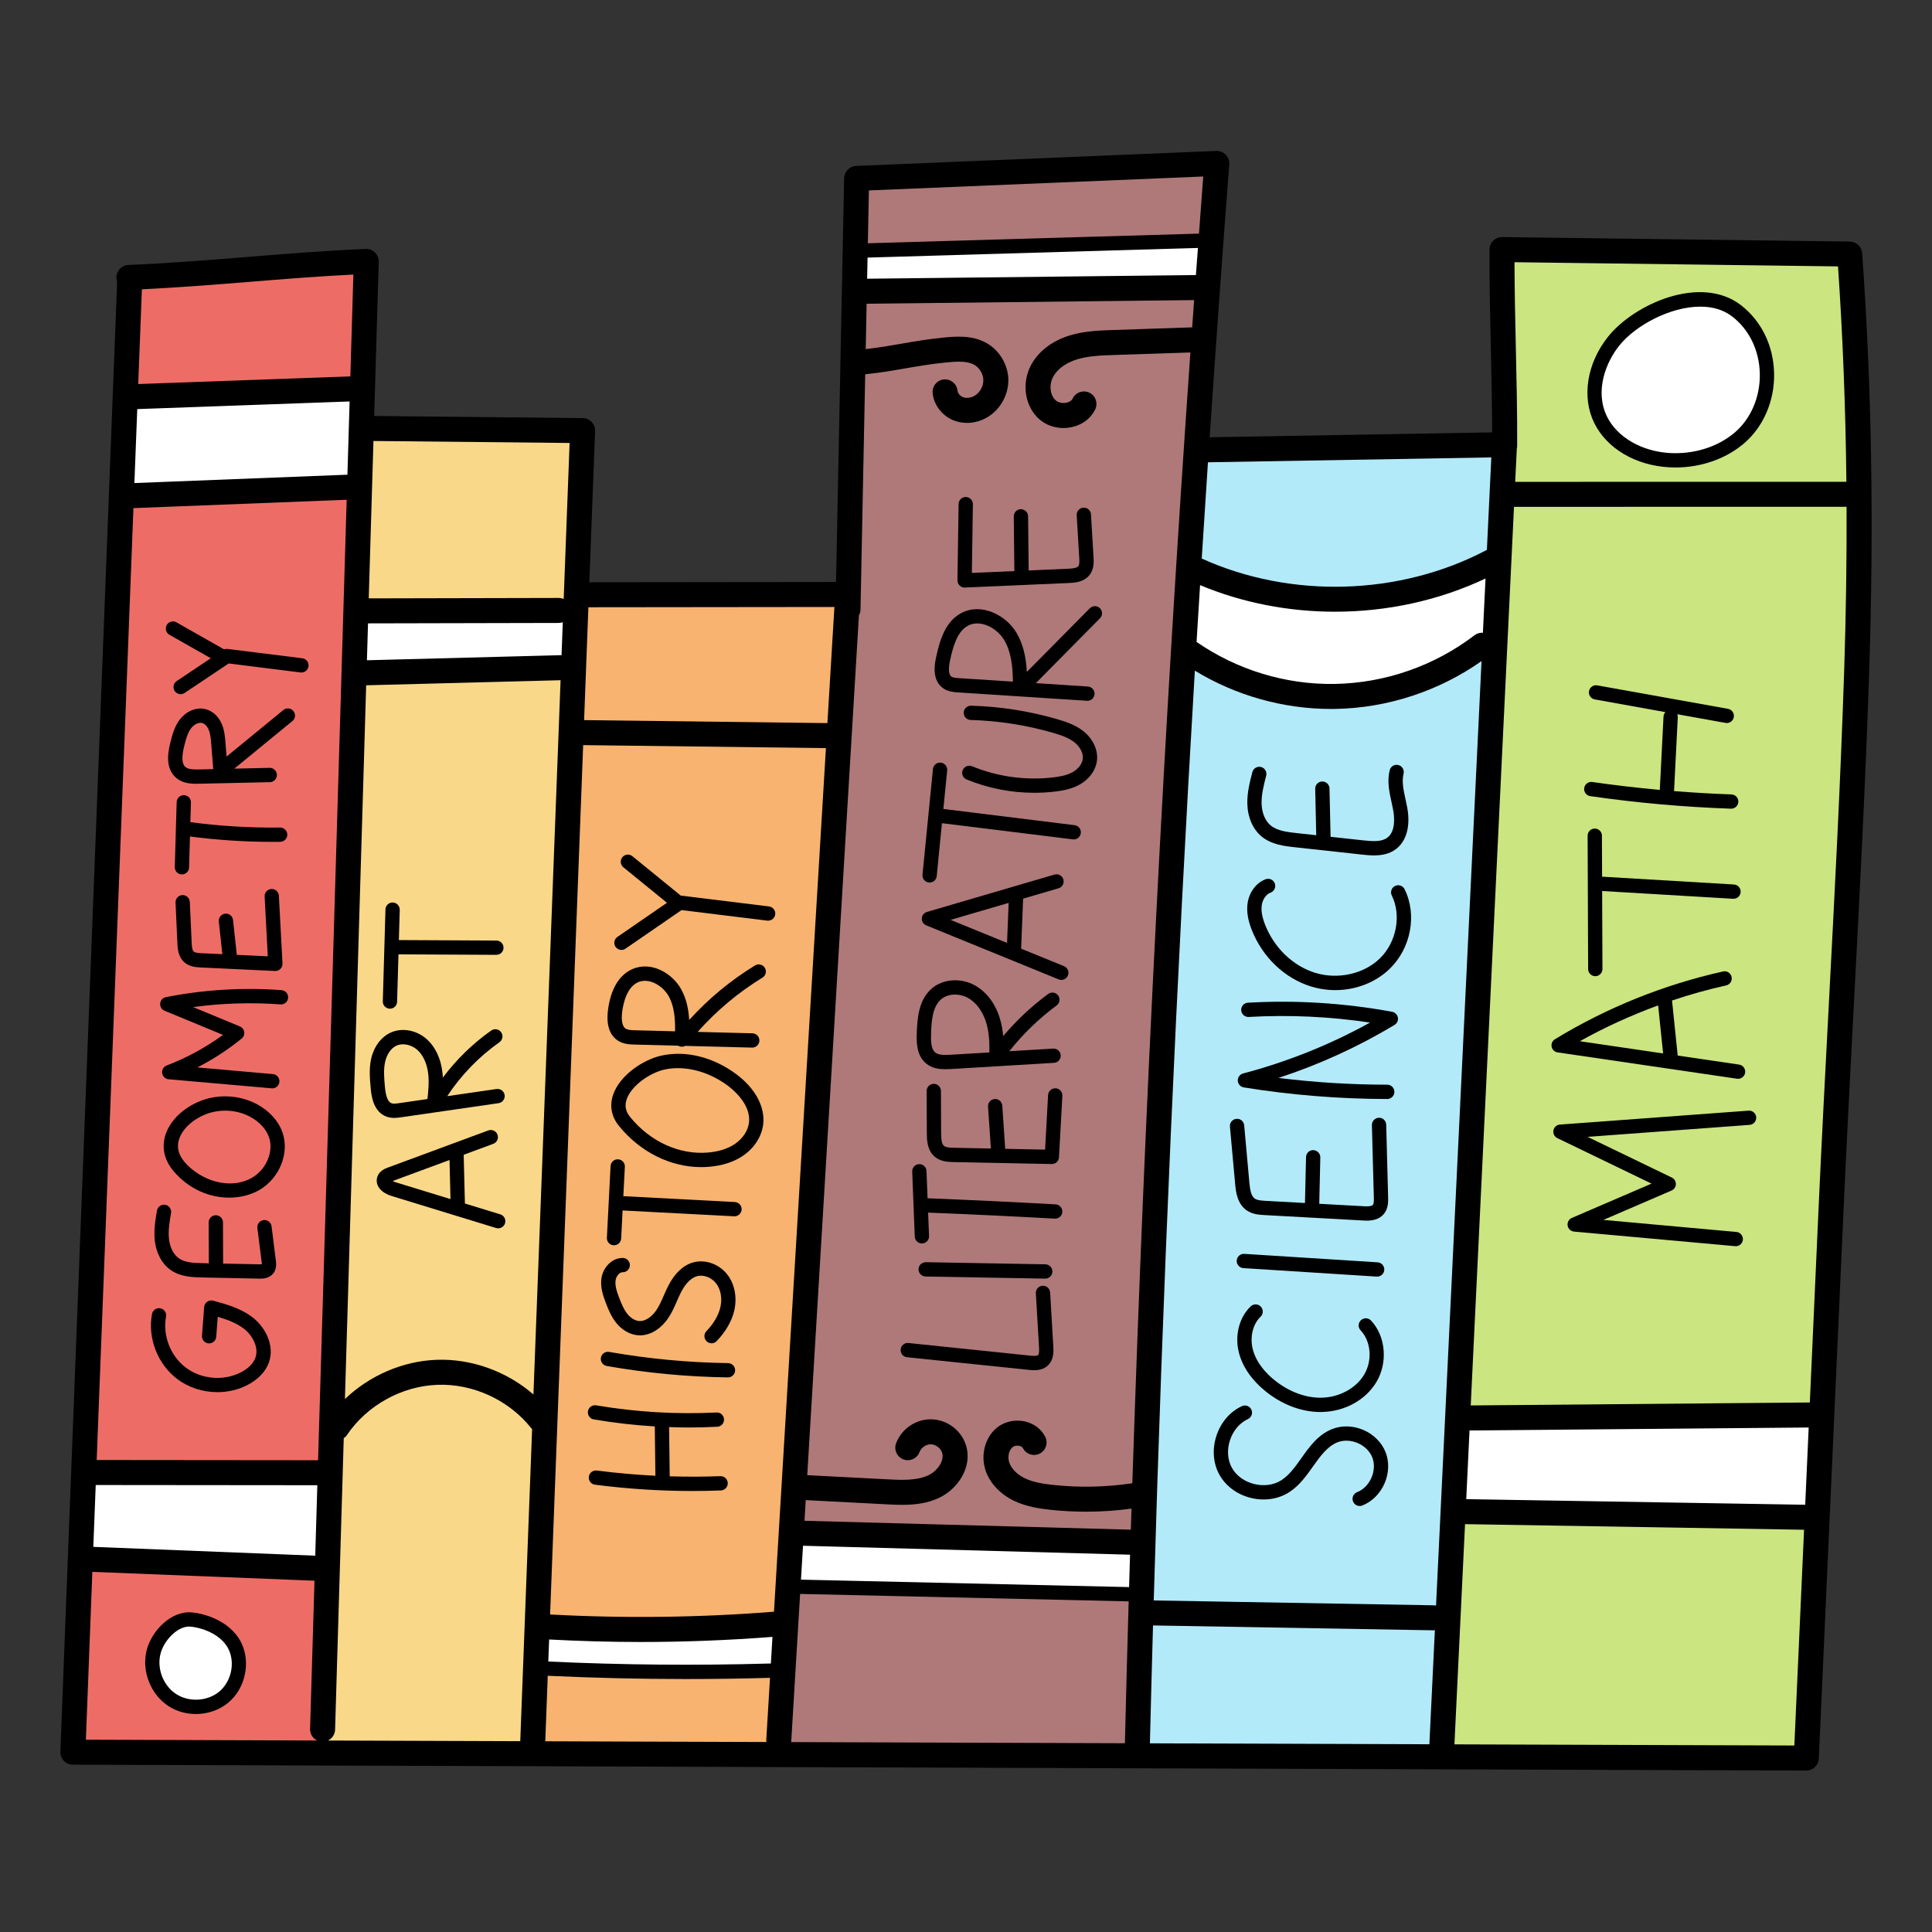 <?xml version="1.0" encoding="UTF-8"?>
<svg width="64px" height="64px" viewBox="0 0 64 64" version="1.1" xmlns="http://www.w3.org/2000/svg" xmlns:xlink="http://www.w3.org/1999/xlink">
    <rect x="0" y="0" width="64" height="64" fill="#333333" stroke="none"/>
    <title>55A6F57A-6154-4FA8-B9F4-D6649E2D8FAD</title>
    <g id="Page-1" stroke="none" stroke-width="1" fill="none" fill-rule="evenodd">
        <g id="B-01-ST-Menu" transform="translate(-35, -443)" fill-rule="nonzero">
            <g id="Browse-Books" transform="translate(20, 428)">
                <g id="Elements/Graphics/Style2/Books" transform="translate(15, 15)">
                    <g id="052-math" transform="translate(2, 5)">
                        <path d="M4.366,48.537 C4.333,48.532 4.299,48.53 4.265,48.53 C3.979,48.53 3.681,48.672 3.425,48.929 C3.203,49.153 3.038,49.438 2.972,49.71 C2.817,50.35 3.105,51.069 3.657,51.421 C3.899,51.575 4.186,51.656 4.488,51.656 C4.866,51.656 5.222,51.53 5.493,51.302 C6.004,50.871 6.176,50.118 5.902,49.511 C5.616,48.881 4.89,48.592 4.366,48.537 Z" id="Path" fill="#FFFFFF"></path>
                        <polygon id="Path" fill="#FFFFFF" points="0.726 46.58 8.784 46.9 8.875 43.849 0.833 43.841"></polygon>
                        <polygon id="Path" fill="#FFFFFF" points="9.944 7.934 2.208 8.212 2.087 11.368 9.85 11.064"></polygon>
                        <path d="M17.013,15.118 L16.532,15.278 C16.514,15.284 16.507,15.285 16.507,15.285 L9.849,15.3 L9.792,17.233 L16.941,17.046 L17.013,15.118 Z" id="Path" fill="#FFFFFF"></path>
                        <path d="M19.229,49.041 C18.232,49.041 17.216,49.013 16.21,48.958 L15.852,48.939 L15.8,50.374 L16.147,50.391 C17.668,50.462 19.211,50.497 20.734,50.497 C21.656,50.497 22.587,50.484 23.498,50.458 L23.865,50.498 L23.965,48.842 L23.563,48.873 C22.116,48.984 20.658,49.041 19.229,49.041 Z" id="Path" fill="#FFFFFF"></path>
                        <path d="M35.369,47.928 L35.746,47.928 L35.755,47.585 C35.764,47.231 35.775,46.877 35.785,46.511 L35.796,46.159 L24.271,45.844 L24.16,47.672 L35.352,47.924 L35.369,47.928 Z" id="Path" fill="#FFFFFF"></path>
                        <polygon id="Path" fill="#FFFFFF" points="58.283 41.933 46.345 42.037 46.202 45.006 58.135 45.204"></polygon>
                        <path d="M42.079,18.009 C42.126,18.009 42.173,18.008 42.22,18.008 C43.959,17.979 45.677,17.381 47.059,16.322 C47.068,16.315 47.081,16.311 47.101,16.311 C47.101,16.311 47.458,16.333 47.458,16.333 L47.588,13.596 L47.059,13.846 C45.584,14.544 43.912,14.913 42.224,14.913 C40.724,14.913 39.225,14.617 37.89,14.059 L37.435,13.868 L37.403,14.361 C37.363,14.988 37.325,15.617 37.287,16.244 L37.275,16.441 L37.438,16.554 C38.793,17.492 40.441,18.009 42.079,18.009 Z" id="Path" fill="#FFFFFF"></path>
                        <polygon id="Path" fill="#FFFFFF" points="38.062 2.851 26.394 3.191 26.366 4.589 37.943 4.459"></polygon>
                        <path d="M53.304,10.359 C53.369,10.363 53.435,10.364 53.5,10.364 C54.324,10.364 55.097,10.096 55.676,9.61 C56.307,9.082 56.67,8.241 56.647,7.36 C56.626,6.481 56.237,5.691 55.581,5.194 C55.241,4.937 54.818,4.806 54.323,4.806 C53.141,4.806 51.917,5.539 51.365,6.229 C50.854,6.868 50.431,7.968 50.921,8.962 C51.312,9.753 52.247,10.302 53.304,10.359 Z" id="Path" fill="#FFFFFF"></path>
                        <path d="M47.818,11.438 L46.351,41.912 L58.289,41.808 L58.591,35.099 C58.69,32.91 58.807,30.684 58.92,28.532 L58.933,28.29 C59.123,24.678 59.32,20.942 59.442,17.222 C59.502,15.392 59.529,13.563 59.522,11.786 L59.52,11.437 L47.818,11.438 Z M50.624,35.49 L51.012,35.322 L51.045,35.527 L50.624,35.49 Z" id="Shape" fill="#CBE580"></path>
                        <path d="M47.863,6.518 L47.864,6.561 C47.887,7.608 47.911,8.69 47.906,9.774 C47.906,9.774 47.906,9.779 47.904,9.79 L47.896,9.82 L47.824,11.314 L59.518,11.311 L59.515,10.956 C59.489,8.494 59.398,6.154 59.237,3.802 L59.215,3.478 L47.817,3.331 L47.818,3.688 C47.821,4.673 47.844,5.696 47.863,6.518 Z M51.546,6.372 C52.066,5.721 53.213,5.029 54.314,5.029 C54.757,5.029 55.137,5.146 55.442,5.377 C56.043,5.832 56.398,6.557 56.418,7.366 C56.438,8.177 56.105,8.951 55.53,9.434 C54.998,9.879 54.259,10.135 53.502,10.135 C53.44,10.135 53.377,10.133 53.316,10.129 C52.327,10.075 51.488,9.589 51.128,8.86 C50.763,8.121 50.927,7.145 51.546,6.372 Z" id="Shape" fill="#CBE580"></path>
                        <polygon id="Path" fill="#CBE580" points="45.81 53.134 57.775 53.174 58.13 45.329 46.196 45.132"></polygon>
                        <path d="M37.665,10.291 C37.593,11.352 37.526,12.414 37.457,13.48 L37.442,13.723 L37.663,13.823 C39.059,14.455 40.638,14.789 42.228,14.789 C44.054,14.789 45.841,14.357 47.386,13.544 L47.396,13.54 L47.596,13.438 L47.772,9.794 L37.686,9.968 L37.665,10.291 Z" id="Path" fill="#B2EAF9"></path>
                        <path d="M42.229,18.133 L42.091,18.134 C40.569,18.134 39.072,17.713 37.764,16.916 L37.265,16.612 L37.23,17.195 C36.62,27.446 36.161,37.813 35.868,48.007 L35.858,48.362 L45.492,48.53 C45.498,48.53 45.503,48.532 45.509,48.533 L45.904,48.604 L47.463,16.198 L46.875,16.613 C45.523,17.566 43.871,18.106 42.229,18.133 Z M39.786,30.755 C39.945,30.709 40.105,30.659 40.264,30.608 L40.284,30.822 C40.117,30.802 39.951,30.779 39.786,30.755 Z" id="Shape" fill="#B2EAF9"></path>
                        <path d="M45.485,48.654 L35.853,48.488 L35.843,48.836 C35.807,50.138 35.773,51.44 35.741,52.741 L35.732,53.101 L45.685,53.133 L45.902,48.622 L45.506,48.652 L45.485,48.654 Z" id="Path" fill="#B2EAF9"></path>
                        <path d="M26.389,3.421 L38.045,3.081 L38.114,2.144 C38.145,1.72 38.177,1.297 38.209,0.874 L38.239,0.48 L26.438,0.97 L26.389,3.421 Z" id="Path" fill="#AF7979"></path>
                        <path d="M28.944,44.308 C28.661,44.438 28.323,44.499 27.882,44.499 C27.714,44.499 27.552,44.491 27.394,44.483 L24.361,44.324 L24.277,45.719 L35.799,46.034 L35.849,44.571 L35.436,44.626 C34.943,44.692 34.455,44.726 33.985,44.726 C33.602,44.726 33.215,44.706 32.835,44.665 C32.496,44.628 32.102,44.569 31.755,44.405 C31.377,44.226 31.095,43.933 30.982,43.602 C30.851,43.217 30.976,42.762 31.273,42.545 C31.391,42.459 31.543,42.412 31.701,42.412 C31.762,42.412 31.824,42.419 31.884,42.433 C32.076,42.48 32.231,42.597 32.311,42.756 C32.326,42.785 32.313,42.824 32.284,42.838 C32.275,42.843 32.265,42.846 32.255,42.846 C32.236,42.846 32.211,42.837 32.203,42.821 C32.142,42.69 32.014,42.593 31.854,42.555 C31.804,42.543 31.752,42.537 31.7,42.537 C31.568,42.537 31.443,42.576 31.348,42.645 C31.087,42.835 30.984,43.222 31.101,43.561 C31.201,43.859 31.458,44.126 31.808,44.292 C32.135,44.447 32.501,44.503 32.848,44.54 C33.22,44.58 33.6,44.6 33.976,44.6 C34.503,44.6 35.037,44.561 35.562,44.482 L35.852,44.439 L35.862,44.146 C36.268,31.707 36.915,19.108 37.785,6.7 L37.812,6.311 L34.882,6.409 C34.449,6.423 34,6.439 33.582,6.566 C33.124,6.704 32.758,6.978 32.576,7.318 C32.355,7.733 32.427,8.254 32.748,8.534 C32.875,8.642 33.046,8.702 33.23,8.702 C33.288,8.702 33.346,8.695 33.396,8.684 C33.604,8.643 33.77,8.523 33.852,8.354 C33.864,8.328 33.888,8.319 33.907,8.319 C33.917,8.319 33.926,8.321 33.934,8.325 C33.954,8.335 33.962,8.35 33.967,8.361 C33.97,8.372 33.973,8.389 33.963,8.41 C33.867,8.611 33.67,8.755 33.422,8.807 C33.359,8.821 33.293,8.828 33.228,8.828 C33.014,8.828 32.814,8.756 32.664,8.626 C32.307,8.318 32.22,7.717 32.466,7.257 C32.665,6.885 33.048,6.597 33.545,6.446 C33.978,6.314 34.454,6.297 34.883,6.283 L37.821,6.186 L37.846,5.835 C37.866,5.545 37.886,5.257 37.907,4.967 L37.936,4.585 L26.363,4.715 L26.318,6.958 L26.716,6.914 C27.148,6.866 27.507,6.804 27.888,6.738 L27.916,6.734 C28.323,6.662 28.745,6.589 29.252,6.537 C29.406,6.521 29.581,6.503 29.759,6.503 C30.067,6.503 30.314,6.559 30.515,6.673 C30.83,6.855 31.041,7.208 31.051,7.572 C31.061,7.93 30.866,8.302 30.565,8.497 C30.406,8.6 30.216,8.658 30.033,8.659 C29.939,8.659 29.845,8.643 29.76,8.614 C29.478,8.518 29.271,8.266 29.244,7.988 C29.241,7.954 29.266,7.923 29.308,7.919 C29.339,7.919 29.366,7.944 29.369,7.975 C29.39,8.202 29.567,8.416 29.803,8.497 C29.874,8.52 29.951,8.532 30.031,8.532 C30.193,8.532 30.359,8.482 30.497,8.392 C30.765,8.218 30.934,7.898 30.927,7.575 C30.917,7.254 30.732,6.943 30.451,6.781 C30.269,6.677 30.049,6.629 29.762,6.629 C29.6,6.629 29.428,6.644 29.265,6.661 C28.772,6.712 28.375,6.78 27.955,6.853 L27.936,6.856 C27.58,6.919 27.137,6.996 26.624,7.05 L26.316,7.082 L26.153,15.19 C26.153,15.2 26.148,15.212 26.143,15.222 L26.107,15.289 L24.369,44.2 L27.382,44.357 C27.534,44.365 27.706,44.374 27.879,44.374 C28.146,44.374 28.542,44.355 28.891,44.194 C29.321,43.997 29.693,43.49 29.543,43.015 C29.449,42.722 29.159,42.503 28.851,42.494 L28.831,42.494 C28.53,42.494 28.235,42.698 28.131,42.978 C28.12,43.006 28.093,43.019 28.071,43.019 C28.064,43.019 28.057,43.018 28.051,43.016 C28.03,43.008 28.019,42.993 28.014,42.982 C28.01,42.972 28.006,42.955 28.013,42.935 C28.138,42.601 28.473,42.368 28.827,42.368 L28.852,42.368 C29.219,42.378 29.552,42.629 29.662,42.978 C29.833,43.517 29.423,44.089 28.944,44.308 Z" id="Path" fill="#AF7979"></path>
                        <path d="M23.86,52.651 L23.801,53.059 L35.607,53.099 L35.615,52.755 C35.652,51.248 35.693,49.711 35.741,48.056 L35.751,47.694 L35.389,47.694 C35.381,47.694 35.373,47.695 35.365,47.695 L24.174,47.442 L23.86,52.651 Z" id="Path" fill="#AF7979"></path>
                        <polygon id="Path" fill="#F7B36F" points="16.983 19.202 25.741 19.31 26.014 14.755 17.153 14.765"></polygon>
                        <path d="M16.98,19.327 L15.858,48.815 L16.203,48.833 C17.207,48.887 18.228,48.915 19.238,48.915 C20.716,48.915 22.206,48.856 23.667,48.74 L23.971,48.716 L25.732,19.436 L16.98,19.327 Z" id="Path" fill="#F7B36F"></path>
                        <path d="M23.497,50.228 C22.588,50.255 21.649,50.268 20.709,50.268 C19.21,50.268 17.679,50.232 16.161,50.162 L15.807,50.145 L15.698,53.032 L23.774,53.059 C23.774,53.059 23.736,52.662 23.736,52.657 L23.882,50.217 L23.497,50.228 Z" id="Path" fill="#F7B36F"></path>
                        <path d="M6.291,3.982 L6.207,3.988 C5.018,4.085 3.853,4.176 2.683,4.232 L2.361,4.248 L2.213,8.087 L9.948,7.809 L10.069,3.725 L9.689,3.744 C8.552,3.8 7.402,3.892 6.291,3.982 Z" id="Path" fill="#ED6D66"></path>
                        <polygon id="Path" fill="#ED6D66" points="0.837 43.716 8.878 43.723 9.846 11.189 2.081 11.494"></polygon>
                        <path d="M0.721,46.705 L0.479,52.981 L8.502,53.008 L8.658,52.341 C8.642,52.332 8.622,52.313 8.623,52.283 L8.779,47.026 L0.721,46.705 Z M5.344,51.127 C5.114,51.321 4.811,51.428 4.49,51.428 C4.232,51.428 3.987,51.359 3.781,51.228 C3.404,50.987 3.16,50.529 3.16,50.061 C3.16,49.958 3.172,49.859 3.195,49.764 C3.31,49.29 3.779,48.761 4.268,48.761 C4.289,48.761 4.311,48.761 4.332,48.764 C4.844,48.818 5.463,49.099 5.693,49.606 C5.918,50.103 5.765,50.771 5.344,51.127 Z" id="Shape" fill="#ED6D66"></path>
                        <path d="M10.03,9.252 L9.853,15.174 L16.507,15.16 C16.516,15.16 16.526,15.162 16.536,15.166 L17.004,15.363 L17.234,9.326 L10.03,9.252 Z" id="Path" fill="#F9D889"></path>
                        <path d="M9.05,42.192 L9.669,41.599 C10.429,40.874 11.448,40.437 12.466,40.398 C12.519,40.396 12.572,40.395 12.626,40.395 C13.636,40.395 14.662,40.783 15.439,41.459 L15.994,41.941 L16.936,17.172 L9.788,17.359 L9.05,42.192 Z" id="Path" fill="#F9D889"></path>
                        <path d="M15.887,42.104 C15.881,42.097 15.874,42.09 15.866,42.082 C15.099,41.118 13.856,40.52 12.621,40.52 C12.571,40.52 12.52,40.521 12.471,40.523 C11.178,40.572 9.925,41.269 9.203,42.339 C9.203,42.339 9.198,42.345 9.181,42.358 L9.042,42.459 L8.748,52.287 C8.747,52.321 8.724,52.335 8.714,52.34 L8.864,53.009 L15.235,53.031 L15.64,53.026 L15.586,52.644 L15.984,42.21 L15.887,42.104 Z" id="Path" fill="#F9D889"></path>
                        <path d="M59.686,3.387 C59.671,3.172 59.494,3.005 59.279,3.002 L47.762,2.853 C47.651,2.85 47.545,2.894 47.466,2.972 C47.387,3.049 47.342,3.155 47.342,3.265 C47.337,4.367 47.362,5.466 47.386,6.529 C47.406,7.442 47.427,8.382 47.429,9.323 L38.071,9.485 C38.275,6.465 38.49,3.452 38.72,0.446 C38.729,0.328 38.687,0.211 38.605,0.126 C38.523,0.041 38.408,-0.004 38.29,-0 L26.36,0.497 C26.142,0.506 25.968,0.683 25.963,0.902 L25.695,14.279 L17.522,14.288 L17.713,9.28 C17.717,9.168 17.676,9.06 17.599,8.979 C17.522,8.898 17.415,8.851 17.303,8.85 L10.395,8.78 L10.547,3.674 C10.551,3.559 10.507,3.447 10.425,3.367 C10.343,3.286 10.233,3.242 10.117,3.247 C8.797,3.301 7.461,3.409 6.169,3.513 C4.885,3.617 3.557,3.724 2.254,3.777 C2.025,3.786 1.848,3.979 1.857,4.208 C1.859,4.249 1.868,4.289 1.881,4.326 C1.881,4.328 1.88,4.33 1.88,4.332 L0,53.027 C-0.004,53.139 0.038,53.249 0.115,53.33 C0.193,53.411 0.3,53.457 0.413,53.457 L57.738,53.652 L57.834,53.652 C57.835,53.652 57.835,53.652 57.836,53.652 C58.057,53.652 58.24,53.478 58.25,53.256 L59.068,35.12 C59.17,32.852 59.292,30.546 59.409,28.315 C59.6,24.686 59.798,20.933 59.919,17.237 C60.079,12.346 60.003,7.816 59.686,3.387 Z M58.887,3.825 C59.046,6.16 59.138,8.525 59.164,10.96 L48.193,10.962 L48.246,9.869 C48.253,9.838 48.258,9.807 48.258,9.774 C48.263,8.672 48.238,7.573 48.214,6.51 C48.193,5.587 48.172,4.638 48.17,3.686 L58.887,3.825 Z M57.8,44.847 L46.571,44.661 L46.68,42.386 L57.915,42.288 L57.8,44.847 Z M1.171,44.193 L8.512,44.2 L8.443,46.534 L1.091,46.242 L1.171,44.193 Z M10.13,17.701 L16.57,17.533 L15.671,41.194 C14.791,40.43 13.619,40 12.453,40.046 C11.331,40.089 10.237,40.57 9.426,41.345 L10.13,17.701 Z M16.191,49.31 C17.2,49.364 18.214,49.393 19.229,49.393 C20.685,49.393 22.143,49.335 23.589,49.224 L23.536,50.108 C23.525,50.107 23.515,50.106 23.503,50.106 C21.066,50.176 18.599,50.154 16.163,50.04 L16.191,49.31 Z M24.601,46.205 L35.434,46.501 C35.423,46.859 35.414,47.218 35.403,47.576 C35.397,47.576 35.391,47.574 35.384,47.574 L24.533,47.328 L24.601,46.205 Z M35.51,44.135 C34.641,44.264 33.759,44.284 32.885,44.19 C32.571,44.156 32.24,44.107 31.959,43.974 C31.696,43.85 31.505,43.658 31.434,43.449 C31.368,43.255 31.421,43.027 31.555,42.93 C31.608,42.892 31.695,42.878 31.772,42.897 C31.826,42.91 31.869,42.937 31.885,42.969 C31.988,43.173 32.237,43.256 32.441,43.153 C32.645,43.05 32.728,42.801 32.625,42.597 C32.499,42.346 32.259,42.162 31.967,42.091 C31.653,42.016 31.316,42.079 31.067,42.261 C30.644,42.569 30.468,43.181 30.65,43.715 C30.792,44.136 31.141,44.504 31.604,44.723 C31.999,44.909 32.428,44.974 32.797,45.014 C33.192,45.056 33.589,45.077 33.986,45.077 C34.486,45.077 34.986,45.042 35.483,44.974 C35.475,45.207 35.468,45.44 35.46,45.673 L24.65,45.378 L24.691,44.693 L27.357,44.832 C27.522,44.841 27.698,44.85 27.882,44.85 C28.274,44.85 28.697,44.808 29.09,44.627 C29.718,44.339 30.229,43.603 29.998,42.871 C29.843,42.382 29.376,42.03 28.862,42.017 C28.345,42.002 27.865,42.33 27.684,42.811 C27.604,43.025 27.712,43.264 27.926,43.344 C28.14,43.425 28.379,43.316 28.46,43.102 C28.515,42.954 28.68,42.84 28.84,42.845 C28.998,42.849 29.16,42.971 29.208,43.122 C29.296,43.4 29.034,43.742 28.744,43.875 C28.353,44.054 27.847,44.028 27.4,44.005 L24.741,43.867 L26.453,15.386 C26.484,15.329 26.504,15.265 26.505,15.196 L26.661,7.399 C27.166,7.347 27.589,7.273 27.996,7.202 C28.416,7.13 28.812,7.061 29.301,7.011 C29.692,6.971 30.036,6.949 30.277,7.087 C30.449,7.186 30.569,7.386 30.574,7.584 C30.58,7.783 30.471,7.989 30.305,8.097 C30.183,8.176 30.029,8.202 29.913,8.162 C29.813,8.128 29.728,8.031 29.719,7.942 C29.697,7.715 29.496,7.548 29.268,7.569 C29.04,7.591 28.873,7.793 28.895,8.021 C28.934,8.435 29.236,8.807 29.647,8.947 C29.77,8.989 29.901,9.009 30.033,9.009 C30.282,9.009 30.536,8.935 30.756,8.792 C31.162,8.529 31.416,8.045 31.402,7.561 C31.389,7.077 31.109,6.609 30.689,6.369 C30.198,6.087 29.631,6.145 29.216,6.187 C28.699,6.24 28.27,6.314 27.854,6.387 C27.472,6.453 27.109,6.516 26.678,6.564 L26.708,5.062 L37.557,4.941 C37.535,5.242 37.514,5.543 37.492,5.844 L34.871,5.932 C34.427,5.947 33.923,5.963 33.442,6.11 C32.856,6.288 32.399,6.637 32.155,7.092 C31.83,7.7 31.95,8.474 32.433,8.892 C32.649,9.078 32.933,9.179 33.228,9.179 C33.317,9.179 33.407,9.17 33.495,9.151 C33.85,9.077 34.136,8.862 34.281,8.561 C34.379,8.354 34.292,8.107 34.086,8.008 C33.879,7.909 33.632,7.997 33.533,8.203 C33.488,8.297 33.374,8.33 33.327,8.34 C33.197,8.367 33.059,8.338 32.975,8.265 C32.784,8.1 32.743,7.749 32.886,7.483 C33.023,7.226 33.313,7.015 33.683,6.903 C34.059,6.788 34.486,6.774 34.899,6.76 L37.433,6.676 C36.562,19.115 35.918,31.66 35.51,44.135 Z M37.616,4.112 L26.725,4.233 L26.739,3.533 L37.683,3.214 C37.661,3.513 37.638,3.812 37.616,4.112 Z M23.639,48.39 C21.181,48.585 18.687,48.615 16.223,48.482 L17.318,19.683 L25.36,19.782 L23.639,48.39 Z M16.602,16.703 L10.155,16.872 L10.191,15.65 L16.508,15.636 C16.555,15.636 16.6,15.627 16.643,15.612 L16.602,16.703 Z M9.509,10.725 L2.452,11.002 L2.547,8.552 L9.581,8.299 L9.509,10.725 Z M2.42,11.832 L9.484,11.555 L8.537,43.372 L1.203,43.365 L2.42,11.832 Z M9.1,52.298 L9.387,42.643 C9.427,42.615 9.463,42.582 9.492,42.539 C10.154,41.557 11.3,40.919 12.484,40.874 C13.666,40.828 14.86,41.378 15.595,42.307 C15.605,42.319 15.616,42.328 15.627,42.34 L15.235,52.656 C15.234,52.664 15.236,52.671 15.236,52.679 L8.865,52.657 C9,52.592 9.095,52.458 9.1,52.298 Z M16.145,50.512 C17.66,50.583 19.185,50.62 20.709,50.62 C21.644,50.62 22.578,50.607 23.508,50.58 L23.384,52.632 C23.383,52.658 23.384,52.683 23.387,52.707 L16.063,52.682 L16.145,50.512 Z M24.211,52.682 L24.505,47.801 L35.374,48.047 C35.376,48.047 35.377,48.047 35.379,48.047 C35.382,48.047 35.386,48.046 35.389,48.046 C35.344,49.615 35.301,51.182 35.264,52.747 L24.207,52.709 C24.208,52.7 24.211,52.691 24.211,52.682 Z M36.195,48.845 L45.479,49.006 C45.482,49.006 45.484,49.006 45.487,49.006 C45.502,49.006 45.517,49.004 45.532,49.002 L45.35,52.781 L36.092,52.75 C36.124,51.449 36.158,50.148 36.195,48.845 Z M45.571,48.187 C45.546,48.182 45.52,48.178 45.494,48.178 L36.219,48.017 C36.514,37.778 36.97,27.478 37.581,17.216 C38.932,18.04 40.508,18.485 42.091,18.485 C42.137,18.485 42.182,18.485 42.228,18.484 C43.957,18.456 45.666,17.895 47.078,16.899 L45.571,48.187 Z M47.123,15.961 C47.026,15.954 46.927,15.98 46.844,16.044 C45.523,17.056 43.879,17.629 42.215,17.656 C40.59,17.685 38.973,17.189 37.638,16.265 C37.676,15.638 37.715,15.01 37.754,14.383 C39.161,14.971 40.692,15.264 42.224,15.264 C43.943,15.264 45.663,14.895 47.21,14.163 L47.123,15.961 Z M47.402,10.152 L47.255,13.217 C47.25,13.22 47.245,13.221 47.24,13.223 C44.37,14.736 40.764,14.841 37.809,13.503 C37.876,12.44 37.944,11.376 38.015,10.314 L47.402,10.152 Z M37.859,0.847 C37.811,1.477 37.765,2.108 37.718,2.739 L26.749,3.059 L26.784,1.308 L37.859,0.847 Z M25.641,15.107 L25.409,18.954 L17.349,18.855 L17.491,15.116 L25.641,15.107 Z M16.869,9.674 L16.673,14.843 C16.622,14.821 16.566,14.808 16.507,14.808 C16.507,14.808 16.507,14.808 16.506,14.808 L10.215,14.822 L10.371,9.608 L16.869,9.674 Z M6.236,4.339 C7.374,4.247 8.547,4.152 9.706,4.095 L9.606,7.469 L2.579,7.722 L2.7,4.584 C3.885,4.526 5.078,4.432 6.236,4.339 Z M1.059,47.07 L8.418,47.363 L8.272,52.273 C8.267,52.44 8.362,52.587 8.503,52.656 L0.845,52.63 L1.059,47.07 Z M57.44,52.822 L46.18,52.784 L46.531,45.489 L57.762,45.675 L57.44,52.822 Z M59.091,17.21 C58.97,20.897 58.773,24.646 58.582,28.271 C58.464,30.504 58.343,32.811 58.24,35.083 L57.953,41.459 L46.72,41.557 L48.153,11.79 L59.17,11.788 C59.177,13.553 59.151,15.355 59.091,17.21 Z" id="Shape" fill="#000000"></path>
                        <path d="M3.877,40.686 C4.257,40.971 4.73,41.117 5.202,41.117 C5.541,41.117 5.88,41.042 6.184,40.887 C6.544,40.705 6.801,40.436 6.909,40.129 C7.107,39.564 6.782,38.972 6.395,38.662 C5.996,38.341 5.5,38.206 5.061,38.086 C4.994,38.068 4.921,38.081 4.863,38.122 C4.805,38.162 4.769,38.226 4.763,38.297 L4.691,39.247 C4.681,39.377 4.779,39.491 4.909,39.501 C5.04,39.51 5.153,39.413 5.163,39.283 L5.213,38.621 C5.535,38.715 5.848,38.83 6.099,39.031 C6.368,39.247 6.579,39.64 6.462,39.973 C6.372,40.231 6.115,40.392 5.971,40.465 C5.4,40.754 4.672,40.691 4.16,40.307 C3.648,39.924 3.383,39.244 3.5,38.615 C3.524,38.486 3.44,38.362 3.311,38.339 C3.182,38.314 3.059,38.4 3.035,38.528 C2.885,39.33 3.224,40.197 3.877,40.686 Z" id="Path" fill="#000000"></path>
                        <path d="M3.67,37.082 C3.998,37.304 4.41,37.312 4.711,37.318 L6.579,37.356 C6.59,37.356 6.604,37.357 6.619,37.357 C6.731,37.357 6.926,37.342 7.051,37.185 C7.173,37.033 7.149,36.842 7.137,36.751 L6.996,35.622 C6.979,35.493 6.86,35.4 6.731,35.417 C6.601,35.433 6.509,35.552 6.526,35.681 L6.668,36.81 C6.671,36.839 6.674,36.863 6.674,36.88 C6.657,36.882 6.63,36.884 6.588,36.882 L5.391,36.858 L5.386,35.491 C5.385,35.361 5.279,35.256 5.149,35.256 C5.148,35.256 5.148,35.256 5.148,35.256 C5.017,35.257 4.912,35.363 4.912,35.494 L4.918,36.849 L4.72,36.844 C4.396,36.838 4.132,36.823 3.935,36.69 C3.755,36.568 3.633,36.336 3.599,36.054 C3.566,35.773 3.616,35.473 3.666,35.183 C3.687,35.054 3.601,34.931 3.472,34.91 C3.343,34.888 3.221,34.975 3.199,35.104 C3.147,35.412 3.088,35.761 3.129,36.11 C3.179,36.529 3.376,36.883 3.67,37.082 Z" id="Path" fill="#000000"></path>
                        <path d="M6.509,31.577 C5.946,31.277 5.255,31.235 4.66,31.463 C4.048,31.699 3.587,32.162 3.458,32.672 C3.389,32.948 3.384,33.368 3.756,33.803 C4.283,34.417 4.968,34.673 5.59,34.673 C5.964,34.673 6.314,34.581 6.595,34.418 C7.262,34.029 7.597,33.192 7.357,32.512 C7.222,32.129 6.92,31.797 6.509,31.577 Z M6.356,34.009 C5.605,34.446 4.627,34.091 4.116,33.495 C3.923,33.269 3.856,33.032 3.918,32.788 C4.008,32.43 4.366,32.084 4.83,31.906 C5.03,31.829 5.243,31.791 5.457,31.791 C5.745,31.791 6.032,31.859 6.286,31.995 C6.589,32.156 6.816,32.402 6.91,32.669 C7.074,33.134 6.826,33.735 6.356,34.009 Z" id="Shape" fill="#000000"></path>
                        <path d="M3.451,28.482 L5.387,29.282 C4.813,29.701 4.188,30.041 3.522,30.295 C3.419,30.334 3.357,30.439 3.372,30.548 C3.387,30.658 3.476,30.742 3.585,30.752 L7,31.052 C7.007,31.053 7.014,31.053 7.021,31.053 C7.142,31.053 7.245,30.961 7.256,30.838 C7.267,30.707 7.171,30.592 7.041,30.581 L4.537,30.36 C5.057,30.094 5.549,29.774 6.005,29.404 C6.07,29.352 6.102,29.269 6.09,29.186 C6.078,29.104 6.024,29.033 5.946,29.002 L4.397,28.361 C5.355,28.231 6.326,28.201 7.292,28.272 C7.423,28.282 7.535,28.184 7.545,28.054 C7.554,27.923 7.457,27.81 7.327,27.8 C6.045,27.705 4.756,27.783 3.496,28.031 C3.393,28.051 3.316,28.136 3.306,28.239 C3.295,28.343 3.354,28.441 3.451,28.482 Z" id="Path" fill="#000000"></path>
                        <path d="M4.417,26.521 C4.36,26.468 4.353,26.31 4.349,26.224 L4.288,24.877 C4.282,24.747 4.173,24.647 4.041,24.651 C3.91,24.657 3.809,24.768 3.815,24.899 L3.876,26.246 C3.884,26.41 3.896,26.685 4.098,26.87 C4.274,27.03 4.505,27.041 4.659,27.049 L7.11,27.165 C7.114,27.166 7.118,27.166 7.121,27.166 C7.184,27.166 7.245,27.14 7.289,27.095 C7.337,27.048 7.361,26.983 7.358,26.916 L7.238,24.672 C7.231,24.542 7.118,24.44 6.99,24.449 C6.859,24.456 6.758,24.567 6.766,24.697 L6.871,26.68 L5.845,26.631 L5.719,25.475 C5.705,25.345 5.588,25.252 5.458,25.266 C5.328,25.28 5.234,25.397 5.248,25.527 L5.366,26.608 L4.681,26.576 C4.595,26.572 4.467,26.566 4.417,26.521 Z" id="Path" fill="#000000"></path>
                        <path d="M7.517,22.646 C7.516,22.516 7.405,22.414 7.278,22.413 C6.287,22.425 5.288,22.366 4.306,22.235 L4.325,21.584 C4.329,21.453 4.226,21.344 4.095,21.34 C3.964,21.338 3.856,21.439 3.852,21.57 L3.79,23.723 C3.787,23.854 3.89,23.963 4.02,23.966 C4.022,23.966 4.025,23.966 4.027,23.966 C4.155,23.966 4.26,23.865 4.264,23.736 L4.293,22.71 C5.194,22.827 6.108,22.888 7.017,22.888 C7.106,22.888 7.195,22.888 7.284,22.886 C7.414,22.885 7.519,22.777 7.517,22.646 Z" id="Path" fill="#000000"></path>
                        <path d="M7.386,18.521 L5.506,20.062 L5.469,19.604 C5.454,19.419 5.437,19.209 5.357,19.008 C5.255,18.752 5.067,18.567 4.839,18.5 C4.486,18.393 4.14,18.593 3.954,18.837 C3.777,19.071 3.707,19.346 3.646,19.589 C3.587,19.821 3.432,20.437 3.844,20.776 C4.045,20.941 4.299,20.963 4.499,20.963 C4.537,20.963 4.574,20.963 4.608,20.962 L6.942,20.91 C7.072,20.907 7.176,20.798 7.173,20.668 C7.17,20.539 7.065,20.436 6.936,20.436 C6.935,20.436 6.933,20.436 6.931,20.436 L5.764,20.462 L5.763,20.462 L7.686,18.886 C7.787,18.804 7.802,18.655 7.719,18.554 C7.636,18.452 7.487,18.437 7.386,18.521 Z M4.598,20.489 C4.414,20.492 4.242,20.49 4.145,20.41 C4.024,20.311 4.01,20.079 4.105,19.704 C4.157,19.496 4.212,19.28 4.331,19.124 C4.404,19.027 4.527,18.944 4.642,18.944 C4.663,18.944 4.684,18.947 4.704,18.953 C4.789,18.978 4.871,19.066 4.917,19.183 C4.971,19.318 4.984,19.482 4.997,19.641 L5.064,20.478 L4.598,20.489 Z" id="Shape" fill="#000000"></path>
                        <path d="M3.612,16.027 L4.982,16.805 L3.852,17.562 C3.744,17.634 3.714,17.782 3.787,17.89 C3.832,17.959 3.907,17.995 3.984,17.995 C4.029,17.995 4.075,17.982 4.115,17.955 L5.564,16.986 C5.567,16.983 5.569,16.981 5.572,16.978 L7.955,17.276 C7.965,17.277 7.975,17.278 7.985,17.278 C8.102,17.278 8.204,17.19 8.219,17.07 C8.236,16.941 8.144,16.823 8.014,16.806 L5.528,16.496 C5.49,16.491 5.453,16.497 5.419,16.509 L3.846,15.616 C3.733,15.551 3.588,15.591 3.523,15.704 C3.459,15.818 3.499,15.963 3.612,16.027 Z" id="Path" fill="#000000"></path>
                        <path d="M14.503,35.69 C14.604,35.69 14.698,35.625 14.73,35.523 C14.768,35.398 14.698,35.266 14.573,35.227 L13.401,34.868 L13.36,33.253 L14.34,32.891 C14.463,32.845 14.525,32.71 14.48,32.587 C14.435,32.464 14.299,32.402 14.176,32.447 L10.854,33.675 C10.765,33.708 10.579,33.777 10.506,33.966 C10.466,34.071 10.471,34.184 10.52,34.285 C10.62,34.492 10.866,34.586 10.967,34.617 L14.434,35.68 C14.457,35.687 14.48,35.69 14.503,35.69 Z M11.008,34.123 C11.011,34.122 11.014,34.121 11.018,34.119 L12.891,33.427 L12.923,34.721 L11.105,34.164 C11.067,34.152 11.034,34.138 11.008,34.123 Z" id="Shape" fill="#000000"></path>
                        <path d="M10.808,31.992 C10.892,32.022 10.979,32.032 11.059,32.032 C11.147,32.032 11.23,32.02 11.299,32.01 L14.516,31.544 C14.646,31.525 14.735,31.405 14.717,31.275 C14.698,31.146 14.578,31.057 14.448,31.075 L12.815,31.312 C13.273,30.617 13.865,30.004 14.545,29.525 C14.652,29.449 14.677,29.301 14.602,29.195 C14.527,29.088 14.379,29.062 14.272,29.138 C13.662,29.567 13.119,30.098 12.67,30.696 C12.667,30.634 12.662,30.571 12.654,30.509 C12.602,30.069 12.425,29.69 12.155,29.44 C11.811,29.123 11.321,29.03 10.936,29.209 C10.622,29.353 10.382,29.678 10.294,30.078 C10.221,30.41 10.253,30.749 10.28,31.048 C10.299,31.261 10.351,31.827 10.808,31.992 Z M10.757,30.179 C10.813,29.924 10.954,29.721 11.134,29.638 C11.199,29.608 11.273,29.594 11.349,29.594 C11.516,29.594 11.698,29.663 11.834,29.788 C12.021,29.961 12.145,30.237 12.184,30.564 C12.217,30.838 12.192,31.125 12.16,31.407 L11.231,31.542 C11.139,31.555 11.035,31.571 10.968,31.546 C10.852,31.504 10.781,31.327 10.751,31.005 C10.726,30.727 10.7,30.44 10.757,30.179 Z" id="Shape" fill="#000000"></path>
                        <path d="M10.911,28.414 C10.913,28.414 10.915,28.414 10.918,28.414 C11.045,28.414 11.151,28.313 11.154,28.185 L11.2,26.614 L14.442,26.63 C14.443,26.63 14.443,26.63 14.444,26.63 C14.574,26.63 14.68,26.526 14.68,26.395 C14.681,26.264 14.576,26.158 14.445,26.157 L11.213,26.141 L11.242,25.139 C11.245,25.009 11.142,24.9 11.012,24.896 C10.881,24.892 10.773,24.995 10.769,25.126 L10.681,28.17 C10.677,28.301 10.78,28.41 10.911,28.414 Z" id="Path" fill="#000000"></path>
                        <path d="M18.328,36.251 C18.332,36.251 18.336,36.251 18.34,36.251 C18.465,36.251 18.57,36.153 18.577,36.026 L18.624,35.098 L22.318,35.291 C22.322,35.292 22.327,35.292 22.331,35.292 C22.456,35.292 22.56,35.194 22.567,35.067 C22.574,34.937 22.473,34.826 22.343,34.819 L18.649,34.625 L18.699,33.652 C18.706,33.522 18.605,33.41 18.475,33.404 C18.344,33.395 18.233,33.497 18.226,33.628 L18.104,36.002 C18.097,36.133 18.197,36.244 18.328,36.251 Z" id="Path" fill="#000000"></path>
                        <path d="M17.671,42.02 C18.339,42.134 19.014,42.211 19.691,42.252 L19.711,43.886 C19.062,43.854 18.414,43.797 17.771,43.713 C17.642,43.697 17.522,43.788 17.506,43.917 C17.489,44.047 17.58,44.166 17.71,44.182 C18.779,44.321 19.862,44.391 20.942,44.391 C21.255,44.391 21.568,44.385 21.88,44.373 C22.011,44.368 22.113,44.258 22.108,44.128 C22.103,43.997 21.993,43.894 21.862,43.9 C21.305,43.921 20.745,43.922 20.185,43.905 L20.165,42.274 C20.386,42.282 20.607,42.287 20.828,42.287 C21.139,42.287 21.449,42.279 21.759,42.263 C21.89,42.257 21.991,42.146 21.984,42.015 C21.978,41.885 21.868,41.782 21.736,41.791 C20.405,41.857 19.064,41.777 17.75,41.554 C17.622,41.532 17.499,41.618 17.477,41.747 C17.455,41.876 17.542,41.998 17.671,42.02 Z" id="Path" fill="#000000"></path>
                        <path d="M18.099,40.25 C19.419,40.482 20.77,40.61 22.112,40.628 C22.113,40.628 22.114,40.628 22.115,40.628 C22.245,40.628 22.35,40.524 22.352,40.395 C22.354,40.264 22.25,40.157 22.119,40.155 C20.802,40.137 19.476,40.012 18.18,39.784 C18.051,39.761 17.929,39.847 17.906,39.976 C17.883,40.105 17.97,40.227 18.099,40.25 Z" id="Path" fill="#000000"></path>
                        <path d="M18.403,38.809 C18.595,39.053 18.856,39.207 19.12,39.231 C19.558,39.273 19.927,38.971 20.127,38.676 C20.253,38.493 20.339,38.296 20.422,38.106 C20.47,37.998 20.514,37.895 20.565,37.797 C20.669,37.597 20.844,37.344 21.09,37.276 C21.313,37.213 21.585,37.322 21.737,37.534 C21.885,37.74 21.93,38.036 21.858,38.325 C21.793,38.586 21.638,38.846 21.4,39.098 C21.31,39.193 21.313,39.343 21.409,39.433 C21.454,39.476 21.513,39.498 21.571,39.498 C21.634,39.498 21.697,39.473 21.743,39.424 C22.039,39.112 22.232,38.781 22.317,38.44 C22.422,38.017 22.349,37.576 22.121,37.258 C21.854,36.885 21.377,36.704 20.963,36.819 C20.638,36.91 20.355,37.173 20.145,37.579 C20.087,37.691 20.037,37.805 19.989,37.916 C19.91,38.094 19.837,38.263 19.736,38.41 C19.617,38.585 19.397,38.781 19.164,38.76 C19.029,38.747 18.887,38.659 18.776,38.517 C18.659,38.368 18.584,38.183 18.511,37.991 C18.433,37.787 18.365,37.589 18.393,37.408 C18.414,37.27 18.523,37.144 18.622,37.144 C18.625,37.145 18.627,37.145 18.629,37.145 C18.758,37.145 18.863,37.041 18.865,36.912 C18.868,36.781 18.764,36.674 18.633,36.671 C18.251,36.669 17.976,37.005 17.925,37.337 C17.88,37.631 17.971,37.904 18.068,38.159 C18.152,38.378 18.246,38.608 18.403,38.809 Z" id="Path" fill="#000000"></path>
                        <path d="M22.38,30.576 C21.615,30.012 20.714,29.791 19.908,29.969 C19.297,30.104 18.534,30.623 18.313,31.257 C18.184,31.626 18.251,31.987 18.506,32.3 C19.209,33.165 20.211,33.662 21.23,33.662 C21.319,33.662 21.409,33.658 21.498,33.65 C21.936,33.613 22.311,33.49 22.612,33.286 C22.983,33.034 23.227,32.659 23.28,32.257 C23.356,31.676 23.02,31.048 22.38,30.576 Z M22.81,32.196 C22.776,32.459 22.602,32.72 22.346,32.894 C22.113,33.052 21.814,33.148 21.457,33.179 C20.506,33.261 19.539,32.821 18.873,32.001 C18.723,31.817 18.686,31.625 18.76,31.413 C18.919,30.956 19.535,30.536 20.011,30.431 C20.155,30.399 20.305,30.384 20.458,30.384 C21.007,30.384 21.595,30.585 22.099,30.957 C22.286,31.095 22.89,31.592 22.81,32.196 Z" id="Shape" fill="#000000"></path>
                        <path d="M18.471,29.474 C18.658,29.593 18.874,29.599 19.032,29.603 L20.465,29.64 C20.478,29.648 20.491,29.654 20.505,29.659 C20.571,29.684 20.642,29.678 20.701,29.646 L22.913,29.703 C22.915,29.703 22.917,29.703 22.919,29.703 C23.047,29.703 23.152,29.601 23.156,29.473 C23.159,29.342 23.056,29.234 22.925,29.23 L21.111,29.183 C21.734,28.482 22.454,27.878 23.257,27.385 C23.369,27.317 23.404,27.171 23.335,27.059 C23.267,26.948 23.121,26.913 23.01,26.982 C22.198,27.48 21.467,28.086 20.83,28.788 C20.81,28.445 20.743,28.096 20.569,27.778 C20.273,27.236 19.567,26.825 18.941,27.106 C18.507,27.301 18.23,27.767 18.141,28.455 C18.061,29.071 18.276,29.349 18.471,29.474 Z M18.61,28.516 C18.649,28.222 18.768,27.703 19.135,27.538 C19.208,27.506 19.285,27.491 19.363,27.491 C19.673,27.491 20.001,27.724 20.154,28.005 C20.341,28.347 20.37,28.766 20.362,29.164 L19.043,29.129 C18.93,29.127 18.802,29.123 18.726,29.075 C18.569,28.975 18.593,28.651 18.61,28.516 Z" id="Shape" fill="#000000"></path>
                        <path d="M18.587,26.468 C18.633,26.468 18.68,26.455 18.72,26.426 L20.577,25.148 L23.416,25.497 C23.426,25.497 23.436,25.498 23.445,25.498 C23.563,25.498 23.665,25.41 23.68,25.291 C23.696,25.161 23.603,25.042 23.474,25.027 L20.551,24.668 L18.949,23.363 C18.848,23.28 18.699,23.296 18.616,23.397 C18.533,23.498 18.549,23.648 18.65,23.73 L20.094,24.906 L18.452,26.037 C18.344,26.11 18.317,26.258 18.391,26.366 C18.437,26.432 18.511,26.468 18.587,26.468 Z" id="Path" fill="#000000"></path>
                        <path d="M43.168,42.371 C42.828,42.224 42.451,42.212 42.131,42.339 C41.663,42.524 41.382,42.919 41.11,43.302 C40.906,43.589 40.713,43.86 40.454,44.03 C40.204,44.193 39.874,44.241 39.548,44.16 C39.222,44.079 38.952,43.884 38.807,43.622 C38.663,43.36 38.64,43.027 38.745,42.708 C38.85,42.389 39.066,42.135 39.337,42.01 C39.456,41.956 39.508,41.815 39.454,41.697 C39.399,41.578 39.259,41.526 39.14,41.581 C38.749,41.759 38.441,42.117 38.296,42.561 C38.15,43.005 38.185,43.475 38.394,43.851 C38.602,44.227 38.981,44.508 39.435,44.62 C39.888,44.732 40.354,44.661 40.714,44.426 C41.048,44.207 41.276,43.886 41.496,43.576 C41.739,43.235 41.968,42.913 42.306,42.778 C42.509,42.698 42.755,42.708 42.979,42.805 C43.204,42.903 43.379,43.076 43.459,43.279 C43.539,43.483 43.528,43.728 43.43,43.953 C43.332,44.177 43.159,44.351 42.955,44.431 C42.833,44.478 42.773,44.615 42.821,44.737 C42.858,44.831 42.947,44.888 43.042,44.888 C43.07,44.888 43.099,44.883 43.128,44.872 C43.447,44.747 43.716,44.481 43.864,44.142 C44.012,43.803 44.025,43.425 43.899,43.106 C43.773,42.786 43.507,42.518 43.168,42.371 Z" id="Path" fill="#000000"></path>
                        <path d="M39.765,38.283 C39.675,38.188 39.526,38.185 39.431,38.275 C39.046,38.642 38.894,39.248 39.043,39.819 C39.164,40.282 39.467,40.72 39.92,41.086 C40.471,41.532 41.116,41.775 41.743,41.775 C41.767,41.775 41.79,41.774 41.814,41.773 C42.559,41.752 43.241,41.372 43.595,40.782 C43.981,40.136 43.904,39.26 43.416,38.744 C43.326,38.649 43.176,38.645 43.082,38.735 C42.986,38.825 42.982,38.974 43.072,39.069 C43.419,39.437 43.47,40.069 43.188,40.539 C42.921,40.984 42.377,41.283 41.8,41.3 C41.265,41.316 40.702,41.109 40.218,40.718 C39.957,40.508 39.621,40.16 39.501,39.7 C39.397,39.299 39.5,38.864 39.758,38.618 C39.852,38.528 39.856,38.378 39.765,38.283 Z" id="Path" fill="#000000"></path>
                        <path d="M43.635,36.816 L39.219,36.536 C39.088,36.528 38.976,36.627 38.968,36.757 C38.959,36.888 39.059,37 39.189,37.008 L43.605,37.289 C43.61,37.289 43.615,37.289 43.62,37.289 C43.744,37.289 43.848,37.193 43.856,37.067 C43.865,36.937 43.765,36.824 43.635,36.816 Z" id="Path" fill="#000000"></path>
                        <path d="M43.92,32.258 C43.916,32.127 43.808,32.021 43.677,32.027 C43.546,32.031 43.443,32.14 43.446,32.27 L43.51,34.669 C43.512,34.744 43.515,34.869 43.477,34.914 C43.428,34.972 43.242,34.962 43.172,34.958 L41.702,34.877 L41.737,33.343 C41.74,33.212 41.636,33.104 41.505,33.1 C41.373,33.094 41.267,33.201 41.264,33.332 L41.229,34.851 L39.916,34.779 C39.792,34.772 39.651,34.764 39.568,34.706 C39.437,34.617 39.406,34.386 39.387,34.177 L39.215,32.277 C39.203,32.146 39.088,32.051 38.958,32.063 C38.828,32.075 38.731,32.189 38.743,32.319 L38.916,34.219 C38.936,34.448 38.975,34.873 39.299,35.096 C39.492,35.229 39.722,35.242 39.89,35.251 L43.146,35.43 C43.181,35.432 43.225,35.435 43.273,35.435 C43.445,35.435 43.682,35.405 43.839,35.219 C43.993,35.037 43.987,34.799 43.983,34.656 L43.92,32.258 Z" id="Path" fill="#000000"></path>
                        <path d="M44.117,28.517 C42.544,28.227 40.936,28.125 39.339,28.216 C39.208,28.223 39.109,28.335 39.116,28.465 C39.124,28.596 39.235,28.694 39.366,28.688 C40.707,28.612 42.055,28.675 43.384,28.874 C42.058,29.607 40.647,30.173 39.18,30.56 C39.072,30.588 38.998,30.688 39.003,30.8 C39.009,30.912 39.092,31.004 39.202,31.022 C40.768,31.275 42.367,31.404 43.954,31.406 C43.954,31.406 43.954,31.406 43.954,31.406 C44.085,31.406 44.191,31.3 44.191,31.169 C44.192,31.039 44.085,30.932 43.955,30.932 C42.754,30.931 41.546,30.856 40.351,30.708 C41.693,30.269 42.983,29.681 44.196,28.952 C44.28,28.901 44.324,28.804 44.307,28.707 C44.289,28.611 44.213,28.535 44.117,28.517 Z" id="Path" fill="#000000"></path>
                        <path d="M44.212,24.349 C44.095,24.407 44.047,24.549 44.105,24.666 C44.43,25.32 44.259,26.217 43.708,26.751 C43.174,27.269 42.308,27.459 41.555,27.222 C40.828,26.993 40.213,26.402 39.911,25.641 C39.809,25.383 39.771,25.17 39.797,24.989 C39.825,24.793 39.943,24.624 40.09,24.569 C40.213,24.523 40.275,24.387 40.229,24.265 C40.184,24.142 40.047,24.08 39.925,24.126 C39.615,24.241 39.381,24.554 39.328,24.922 C39.29,25.187 39.337,25.479 39.47,25.815 C39.825,26.708 40.551,27.402 41.413,27.673 C41.681,27.757 41.958,27.799 42.231,27.799 C42.906,27.799 43.564,27.551 44.038,27.091 C44.741,26.408 44.948,25.3 44.529,24.456 C44.471,24.339 44.329,24.291 44.212,24.349 Z" id="Path" fill="#000000"></path>
                        <path d="M39.792,22.71 C40.122,22.982 40.567,23.031 40.892,23.066 L43.117,23.309 C43.249,23.324 43.383,23.336 43.515,23.336 C43.772,23.336 44.023,23.291 44.238,23.131 C44.59,22.87 44.729,22.369 44.617,21.756 C44.6,21.662 44.58,21.568 44.559,21.475 C44.493,21.173 44.431,20.888 44.495,20.629 C44.526,20.502 44.448,20.374 44.322,20.342 C44.194,20.311 44.067,20.388 44.035,20.516 C43.945,20.882 44.022,21.235 44.097,21.576 C44.116,21.664 44.136,21.752 44.152,21.84 C44.188,22.043 44.243,22.538 43.956,22.75 C43.767,22.891 43.476,22.872 43.168,22.839 L42.077,22.72 L42.041,21.119 C42.038,20.99 41.933,20.888 41.804,20.888 C41.803,20.888 41.801,20.888 41.799,20.888 C41.668,20.891 41.564,20.999 41.568,21.13 L41.602,22.668 L40.943,22.596 C40.663,22.565 40.314,22.527 40.094,22.345 C39.911,22.194 39.802,21.931 39.792,21.622 C39.784,21.318 39.865,21.002 39.944,20.696 C39.977,20.57 39.901,20.441 39.775,20.408 C39.648,20.375 39.519,20.451 39.486,20.578 C39.403,20.899 39.308,21.264 39.32,21.636 C39.332,22.081 39.505,22.473 39.792,22.71 Z" id="Path" fill="#000000"></path>
                        <path d="M55.923,31.792 L49.674,32.253 C49.568,32.26 49.48,32.339 49.46,32.444 C49.439,32.55 49.492,32.655 49.589,32.702 L52.709,34.209 L50.07,35.345 C49.97,35.388 49.913,35.493 49.93,35.6 C49.947,35.707 50.034,35.788 50.143,35.798 L55.478,36.281 C55.485,36.282 55.492,36.282 55.499,36.282 C55.62,36.282 55.724,36.19 55.735,36.067 C55.746,35.937 55.65,35.821 55.52,35.81 L51.114,35.411 L53.372,34.438 C53.457,34.401 53.513,34.319 53.515,34.226 C53.517,34.133 53.465,34.048 53.381,34.008 L50.59,32.66 L55.958,32.263 C56.088,32.254 56.186,32.141 56.177,32.01 C56.167,31.88 56.054,31.781 55.923,31.792 Z" id="Path" fill="#000000"></path>
                        <path d="M49.598,29.862 L55.541,30.734 C55.553,30.736 55.564,30.737 55.576,30.737 C55.691,30.737 55.792,30.652 55.81,30.535 C55.828,30.405 55.739,30.285 55.61,30.266 L53.576,29.967 L53.388,28.143 C53.975,27.946 54.574,27.778 55.182,27.643 C55.31,27.614 55.39,27.487 55.361,27.36 C55.333,27.232 55.207,27.152 55.079,27.181 C53.108,27.621 51.234,28.376 49.509,29.426 C49.424,29.478 49.38,29.577 49.4,29.675 C49.42,29.773 49.499,29.848 49.598,29.862 Z M52.928,28.305 L53.093,29.897 L50.335,29.492 C51.168,29.026 52.035,28.632 52.928,28.305 Z" id="Shape" fill="#000000"></path>
                        <path d="M51.071,24.041 L51.066,22.683 C51.065,22.553 50.959,22.447 50.829,22.447 C50.829,22.447 50.828,22.447 50.828,22.447 C50.697,22.447 50.592,22.554 50.592,22.684 L50.609,27.102 C50.61,27.232 50.716,27.338 50.846,27.338 C50.846,27.338 50.847,27.338 50.847,27.338 C50.977,27.337 51.083,27.231 51.083,27.1 L51.073,24.516 L55.41,24.773 C55.415,24.773 55.42,24.773 55.425,24.773 C55.549,24.773 55.654,24.677 55.661,24.551 C55.669,24.42 55.569,24.308 55.439,24.3 L51.071,24.041 Z" id="Path" fill="#000000"></path>
                        <path d="M50.679,21.373 C52.218,21.595 53.786,21.735 55.34,21.789 C55.343,21.789 55.345,21.789 55.348,21.789 C55.475,21.789 55.58,21.688 55.585,21.561 C55.589,21.43 55.487,21.321 55.356,21.316 C54.724,21.294 54.09,21.257 53.455,21.206 L53.579,18.762 C53.581,18.726 53.573,18.691 53.56,18.66 L55.16,18.947 C55.174,18.95 55.188,18.951 55.201,18.951 C55.314,18.951 55.414,18.871 55.434,18.756 C55.457,18.627 55.372,18.504 55.243,18.481 L50.913,17.704 C50.784,17.68 50.661,17.766 50.638,17.894 C50.615,18.023 50.701,18.146 50.829,18.169 L53.169,18.59 C53.133,18.629 53.109,18.681 53.106,18.739 L52.983,21.167 C52.234,21.098 51.487,21.011 50.747,20.905 C50.618,20.886 50.498,20.976 50.479,21.105 C50.461,21.235 50.55,21.355 50.679,21.373 Z" id="Path" fill="#000000"></path>
                        <path d="M32.787,37.814 C32.779,37.684 32.666,37.584 32.536,37.592 C32.406,37.6 32.306,37.712 32.314,37.842 L32.419,39.626 C32.423,39.686 32.432,39.846 32.388,39.889 C32.344,39.93 32.186,39.914 32.126,39.907 L28.095,39.489 C27.964,39.474 27.849,39.57 27.836,39.7 C27.822,39.83 27.916,39.947 28.046,39.96 L32.077,40.378 C32.126,40.383 32.189,40.39 32.259,40.39 C32.404,40.39 32.578,40.361 32.714,40.232 C32.918,40.038 32.901,39.752 32.892,39.598 L32.787,37.814 Z" id="Path" fill="#000000"></path>
                        <path d="M32.621,37.356 C32.622,37.356 32.623,37.356 32.625,37.356 C32.753,37.356 32.859,37.252 32.862,37.123 C32.864,36.992 32.76,36.885 32.629,36.882 L28.668,36.812 C28.537,36.814 28.43,36.914 28.428,37.045 C28.425,37.175 28.53,37.283 28.66,37.286 L32.621,37.356 Z" id="Path" fill="#000000"></path>
                        <path d="M32.967,34.896 C31.571,34.819 30.152,34.751 28.751,34.695 C28.743,34.695 28.735,34.696 28.727,34.697 L28.691,33.79 C28.686,33.66 28.575,33.56 28.445,33.563 C28.315,33.568 28.213,33.679 28.218,33.809 L28.303,35.964 C28.308,36.091 28.413,36.191 28.54,36.191 C28.543,36.191 28.546,36.191 28.549,36.191 C28.68,36.186 28.781,36.076 28.776,35.945 L28.745,35.169 C30.141,35.224 31.552,35.292 32.941,35.369 C32.945,35.369 32.949,35.369 32.954,35.369 C33.078,35.369 33.183,35.272 33.19,35.146 C33.197,35.015 33.097,34.904 32.967,34.896 Z" id="Path" fill="#000000"></path>
                        <path d="M32.968,31.051 C32.839,31.045 32.726,31.143 32.719,31.274 L32.62,33.083 L31.299,33.056 L31.202,31.627 C31.193,31.497 31.081,31.396 30.95,31.407 C30.82,31.416 30.721,31.528 30.73,31.659 L30.824,33.046 L29.6,33.022 C29.463,33.019 29.335,33.012 29.27,32.957 C29.189,32.889 29.177,32.719 29.176,32.544 L29.17,31.138 C29.169,31.008 29.063,30.903 28.933,30.903 C28.932,30.903 28.932,30.903 28.932,30.903 C28.801,30.904 28.696,31.01 28.696,31.141 L28.703,32.547 C28.704,32.74 28.706,33.1 28.965,33.319 C29.163,33.486 29.42,33.491 29.591,33.495 L32.84,33.56 C32.841,33.56 32.843,33.56 32.844,33.56 C32.97,33.56 33.073,33.463 33.08,33.337 L33.192,31.3 C33.199,31.169 33.099,31.058 32.968,31.051 Z" id="Path" fill="#000000"></path>
                        <path d="M28.683,30.233 C28.87,30.385 29.092,30.419 29.317,30.419 C29.385,30.419 29.452,30.416 29.519,30.412 L32.915,30.208 C33.046,30.201 33.145,30.088 33.138,29.958 C33.13,29.827 33.016,29.729 32.887,29.736 L31.434,29.823 C31.888,29.251 32.414,28.742 33.002,28.307 C33.108,28.229 33.13,28.081 33.052,27.976 C32.975,27.87 32.826,27.849 32.721,27.926 C32.171,28.333 31.672,28.801 31.232,29.322 C31.214,29.123 31.179,28.919 31.116,28.717 C30.963,28.228 30.666,27.843 30.28,27.634 C29.816,27.384 29.236,27.428 28.869,27.743 C28.439,28.111 28.386,28.705 28.369,29.234 C28.361,29.487 28.346,29.959 28.683,30.233 Z M28.842,29.249 C28.856,28.802 28.894,28.345 29.177,28.102 C29.298,27.999 29.464,27.946 29.638,27.946 C29.779,27.946 29.925,27.981 30.055,28.051 C30.328,28.198 30.55,28.493 30.664,28.858 C30.767,29.189 30.781,29.545 30.774,29.863 L29.491,29.94 C29.285,29.952 29.092,29.955 28.981,29.865 C28.845,29.755 28.834,29.504 28.842,29.249 Z" id="Shape" fill="#000000"></path>
                        <path d="M33.246,27.005 L31.826,26.426 L31.891,24.799 C31.891,24.789 31.89,24.779 31.889,24.77 L33.064,24.426 C33.19,24.389 33.262,24.257 33.225,24.132 C33.188,24.007 33.056,23.934 32.932,23.971 L28.706,25.209 C28.61,25.237 28.542,25.323 28.537,25.423 C28.531,25.524 28.591,25.617 28.684,25.654 L33.067,27.443 C33.097,27.455 33.127,27.461 33.157,27.461 C33.25,27.461 33.339,27.405 33.376,27.313 C33.425,27.193 33.368,27.054 33.246,27.005 Z M31.413,24.909 L31.36,26.235 L29.49,25.472 L31.413,24.909 Z" id="Shape" fill="#000000"></path>
                        <path d="M33.597,22.335 L29.25,21.798 L29.377,20.522 C29.389,20.392 29.294,20.276 29.164,20.263 C29.035,20.25 28.918,20.345 28.905,20.475 L28.559,23.976 C28.547,24.106 28.641,24.222 28.772,24.234 C28.78,24.235 28.787,24.235 28.795,24.235 C28.916,24.235 29.018,24.144 29.03,24.022 L29.203,22.269 L33.539,22.805 C33.549,22.806 33.559,22.807 33.568,22.807 C33.686,22.807 33.788,22.719 33.803,22.599 C33.819,22.469 33.727,22.351 33.597,22.335 Z" id="Path" fill="#000000"></path>
                        <path d="M33.895,19.226 C33.625,19.01 33.3,18.905 33.017,18.823 C32.091,18.554 31.132,18.404 30.168,18.377 C30.039,18.374 29.928,18.476 29.924,18.607 C29.921,18.738 30.024,18.847 30.154,18.85 C31.078,18.876 31.998,19.02 32.886,19.277 C33.125,19.346 33.397,19.434 33.598,19.595 C33.786,19.746 33.891,19.96 33.868,20.143 C33.847,20.305 33.721,20.471 33.538,20.575 C33.337,20.688 33.092,20.729 32.878,20.754 C31.971,20.858 31.045,20.73 30.2,20.383 C30.079,20.334 29.94,20.392 29.891,20.512 C29.841,20.633 29.899,20.771 30.02,20.821 C30.731,21.113 31.495,21.262 32.261,21.262 C32.485,21.262 32.71,21.249 32.932,21.224 C33.193,21.194 33.496,21.142 33.772,20.986 C34.086,20.808 34.297,20.515 34.337,20.203 C34.382,19.855 34.212,19.481 33.895,19.226 Z" id="Path" fill="#000000"></path>
                        <path d="M34.102,15.15 L32.016,17.258 C31.99,16.805 31.908,16.358 31.673,15.962 C31.316,15.362 30.493,14.957 29.837,15.312 C29.306,15.6 29.133,16.211 29.012,16.762 C28.97,16.953 28.843,17.535 29.258,17.81 C29.418,17.916 29.601,17.928 29.734,17.937 L34.006,18.214 C34.012,18.215 34.017,18.215 34.022,18.215 C34.146,18.215 34.25,18.119 34.258,17.994 C34.266,17.863 34.167,17.751 34.037,17.742 L32.314,17.63 L34.438,15.482 C34.53,15.39 34.529,15.24 34.436,15.148 C34.343,15.056 34.194,15.057 34.102,15.15 Z M29.765,17.464 C29.676,17.458 29.574,17.452 29.519,17.415 C29.425,17.352 29.409,17.162 29.474,16.863 C29.573,16.415 29.707,15.921 30.062,15.729 C30.159,15.676 30.265,15.652 30.372,15.652 C30.717,15.652 31.083,15.897 31.266,16.204 C31.5,16.597 31.547,17.089 31.554,17.58 L29.765,17.464 Z" id="Shape" fill="#000000"></path>
                        <path d="M29.954,14.464 C29.957,14.464 29.961,14.463 29.964,14.463 L33.401,14.313 C33.58,14.306 33.912,14.291 34.102,14.035 C34.248,13.839 34.233,13.602 34.224,13.445 L34.14,12.039 C34.132,11.908 34.018,11.806 33.889,11.817 C33.758,11.824 33.659,11.937 33.667,12.067 L33.751,13.473 C33.757,13.562 33.765,13.695 33.723,13.753 C33.667,13.828 33.474,13.836 33.381,13.84 L32.076,13.897 L32.057,12.101 C32.055,11.97 31.947,11.869 31.818,11.867 C31.687,11.868 31.582,11.975 31.583,12.106 L31.602,13.918 L30.194,13.979 L30.228,11.705 C30.23,11.574 30.125,11.467 29.995,11.464 C29.994,11.464 29.992,11.464 29.991,11.464 C29.862,11.464 29.756,11.568 29.755,11.698 L29.717,14.223 C29.716,14.288 29.742,14.351 29.789,14.397 C29.833,14.439 29.892,14.464 29.954,14.464 Z" id="Path" fill="#000000"></path>
                        <path d="M4.368,48.414 C3.675,48.343 3.013,49.023 2.854,49.682 C2.687,50.371 2.997,51.145 3.592,51.524 C3.861,51.695 4.175,51.779 4.49,51.779 C4.88,51.779 5.27,51.649 5.571,51.395 C6.115,50.936 6.305,50.105 6.013,49.46 C5.706,48.784 4.936,48.474 4.368,48.414 Z M5.267,51.033 C4.883,51.357 4.272,51.396 3.846,51.124 C3.417,50.852 3.193,50.292 3.314,49.794 C3.418,49.364 3.856,48.882 4.265,48.882 C4.283,48.882 4.301,48.883 4.319,48.885 C4.796,48.935 5.372,49.193 5.582,49.656 C5.789,50.114 5.654,50.706 5.267,51.033 Z" id="Shape" fill="#000000"></path>
                        <path d="M53.297,10.48 C53.365,10.484 53.433,10.486 53.502,10.486 C54.344,10.486 55.155,10.206 55.755,9.703 C56.413,9.152 56.792,8.275 56.769,7.357 C56.747,6.44 56.341,5.617 55.655,5.097 C54.33,4.094 52.138,5.068 51.27,6.153 C50.568,7.031 50.388,8.155 50.813,9.015 C51.229,9.858 52.18,10.42 53.297,10.48 Z M51.64,6.449 C52.175,5.779 53.329,5.158 54.323,5.158 C54.711,5.158 55.075,5.252 55.369,5.475 C55.939,5.907 56.277,6.597 56.296,7.369 C56.315,8.144 56,8.881 55.451,9.34 C54.894,9.808 54.117,10.05 53.322,10.008 C52.391,9.957 51.573,9.485 51.237,8.806 C50.819,7.96 51.193,7.007 51.64,6.449 Z" id="Shape" fill="#000000"></path>
                    </g>
                </g>
            </g>
        </g>
    </g>
</svg>